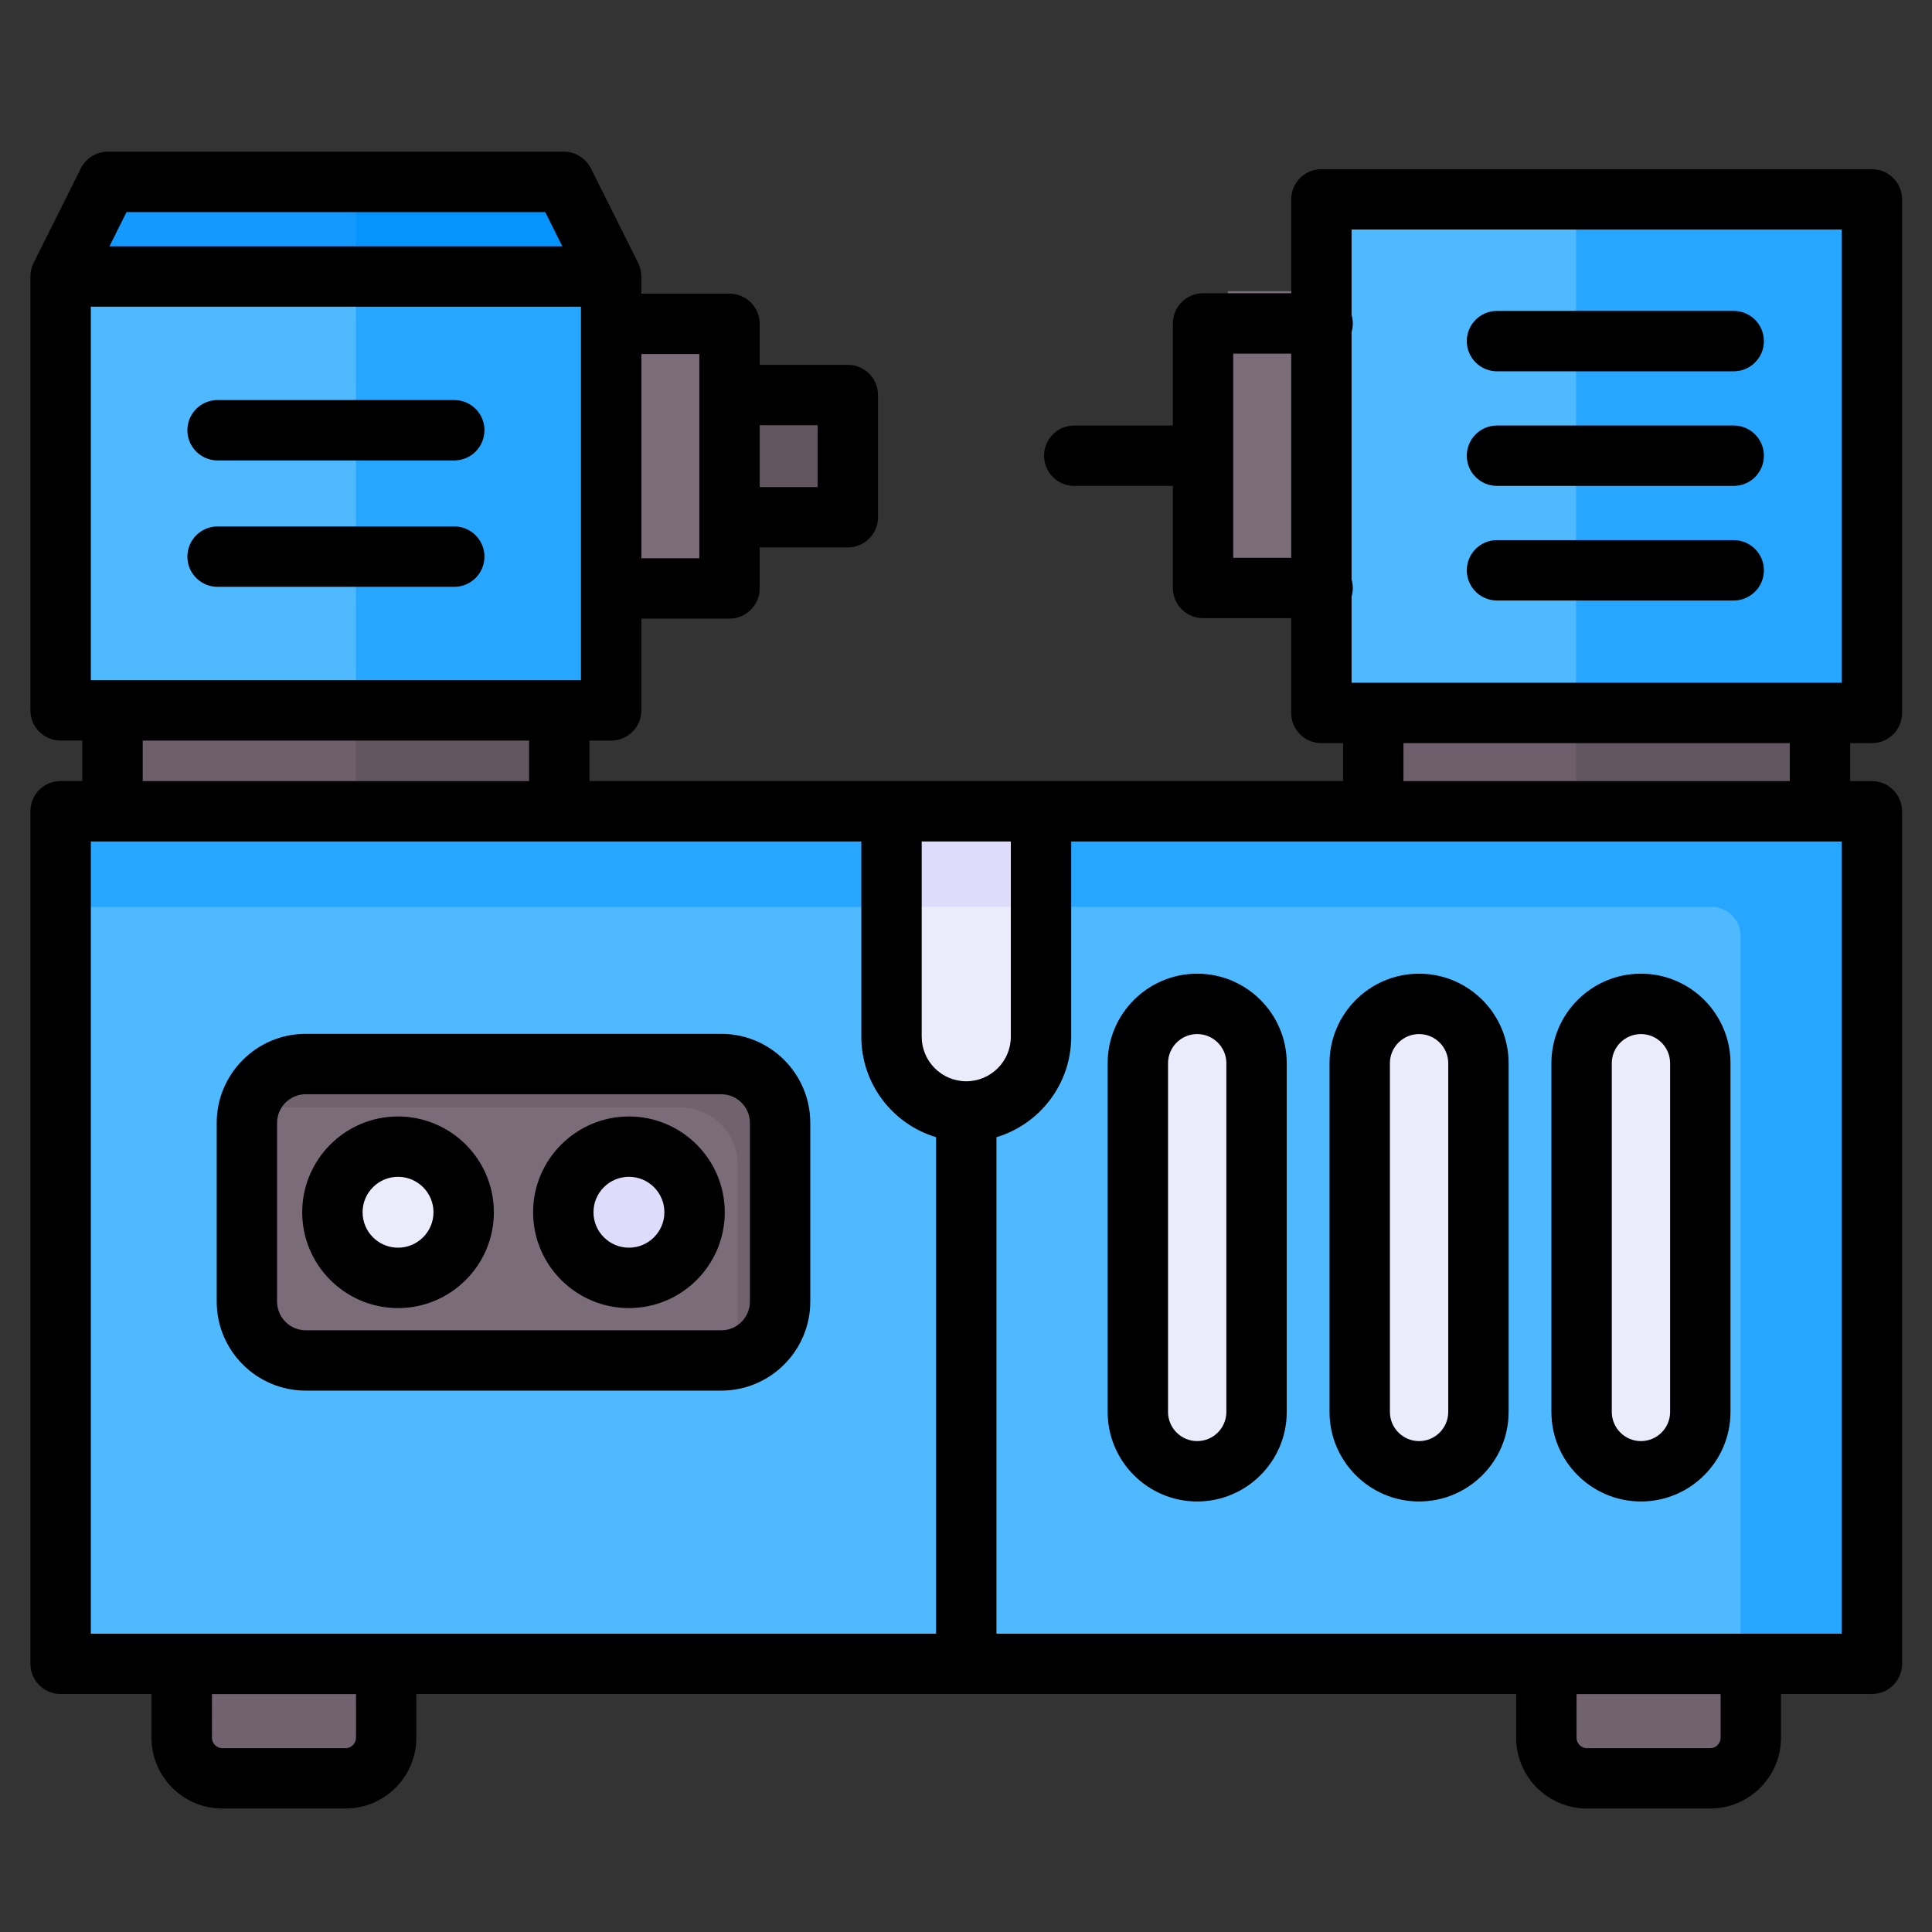 <svg id="Layer_1" viewBox="0 0 512 512" xmlns="http://www.w3.org/2000/svg" data-name="Layer 1"><rect x="0" y="0" width="512" height="512" fill="#333333" stroke="none"/><path d="m37.05 175.54h114.57v41.02h-114.57z" fill="#615560"/><path d="m37.05 175.54h57.29v41.02h-57.29z" fill="#6d5f6c"/><path d="m90.31 470.65h-30.86c-5.59 0-10.16-5.17-10.16-11.48v-41.84c0-6.31 4.57-11.48 10.16-11.48h30.86c5.59 0 10.16 5.17 10.16 11.48v41.84c0 6.31-4.57 11.48-10.16 11.48z" fill="#70626e" fill-rule="evenodd"/><path d="m360.38 175.54h114.57v41.02h-114.57z" fill="#6d5f6c"/><path d="m417.67 175.54h57.29v41.02h-57.29z" fill="#615560"/><path d="m195.46 102.08h25.84v37.44h-25.84z" fill="#615560"/><g fill-rule="evenodd"><path d="m163.29 83.82h21.43c4.05 0 7.34 2.98 7.34 6.66v58.38c0 3.68-3.29 6.66-7.34 6.66h-21.43z" fill="#7b6c79"/><path d="m354.87 51.89h133.8c4.05 0 7.34 3.28 7.34 7.32v124.59c0 4.04-3.28 7.32-7.34 7.32h-133.8c-4.05 0-7.34-3.28-7.34-7.32v-124.59c0-4.04 3.28-7.32 7.34-7.32z" fill="#4fb9ff"/><path d="m417.67 51.89h70.59c4.28 0 7.74 3.28 7.74 7.32v124.59c0 4.04-3.47 7.32-7.74 7.32h-70.59z" fill="#26a6fe"/><path d="m451.34 471.82h-30.25c-5.47 0-9.95-5.26-9.95-11.69v-42.6c0-6.43 4.48-11.69 9.95-11.69h30.25c5.47 0 9.95 5.26 9.95 11.69v42.6c0 6.43-4.48 11.69-9.95 11.69z" fill="#70626e"/><path d="m163.29 79.47v103.72c0 3.99-3.26 7.22-7.28 7.22h-132.73c-4.02 0-7.28-3.23-7.28-7.22v-103.72z" fill="#26a6fe"/><path d="m94.33 190.59h-70.59c-4.28 0-7.74-3.24-7.74-7.23v-103.89h78.33z" fill="#4fb9ff"/><path d="m152.73 52 11.37 23.95c.53 1.13.78 2.33.77 3.51h-148.87v-.07c0-1.36.33-2.64.92-3.75l11.37-23.95c1.28-2.72 3.88-4.29 6.58-4.29s111.14 0 111.14 0c3 0 5.57 1.88 6.72 4.59z" fill="#0593fc"/><path d="m94.33 79.47h-78.33v-.07c0-1.36.35-2.64.97-3.75l11.96-23.95c1.35-2.72 4.09-4.29 6.93-4.29s58.48 0 58.48 0v32.06z" fill="#1499ff"/></g><rect fill="#26a6fe" height="234.14" rx="7.74" width="480" x="16" y="208.81"/><path d="m461.3 442.96h-437.56c-4.28 0-7.74-3.47-7.74-7.74v-194.9h437.55c4.28 0 7.74 3.47 7.74 7.74v194.89z" fill="#4fb9ff" fill-rule="evenodd"/><path d="m256 301.28c-16.24 0-26.92-16.41-26.92-32.81v-59.66h53.83v59.66c0 16.4-10.68 32.81-26.92 32.81z" fill="#dedcfa" fill-rule="evenodd"/><path d="m256 301.28c-16.24 0-26.92-16.41-26.92-32.81v-28.15h53.83v28.15c0 16.4-10.68 32.81-26.92 32.81z" fill="#ecebfc" fill-rule="evenodd"/><rect fill="#70626e" height="76.01" rx="15.09" width="136.74" x="71.5" y="281.39"/><path d="m193.15 357.4h-106.56c-8.3 0-15.09-6.79-15.09-15.09v-45.84c0-.97.09-1.91.27-2.83.67-.09 1.35-.14 2.04-.14h106.57c8.3 0 15.09 6.79 15.09 15.09v45.84c0 .97-.09 1.91-.27 2.83-.67.09-1.35.14-2.04.14z" fill="#7b6c79" fill-rule="evenodd"/><path d="m110.26 336.22c9.27 0 16.83-7.56 16.83-16.83s-7.56-16.83-16.83-16.83-16.83 7.56-16.83 16.83 7.56 16.83 16.83 16.83z" fill="#ecebfc" fill-rule="evenodd"/><path d="m169.48 336.22c9.27 0 16.83-7.56 16.83-16.83s-7.56-16.83-16.83-16.83-16.83 7.56-16.83 16.83 7.56 16.83 16.83 16.83z" fill="#dedcfa" fill-rule="evenodd"/><rect fill="#ecebfc" height="119.88" rx="15.22" width="30.45" x="413.81" y="265.95"/><rect fill="#ecebfc" height="119.88" rx="15.22" width="30.45" x="356.9" y="265.95"/><rect fill="#ecebfc" height="119.88" rx="15.22" width="30.45" x="300" y="265.95"/><path d="m325.39 77.17h18.23v83.33h-18.23z" fill="#7b6c79"/><path d="m496.07 196.94c4.42 0 8-3.58 8-8v-136.1c0-4.42-3.58-8-8-8h-145.89c-4.42 0-8 3.58-8 8v24.88h-23.36c-4.42 0-8 3.58-8 8v27.05h-26.13c-4.42 0-8 3.58-8 8s3.58 8 8 8h26.13v27.05c0 4.42 3.58 8 8 8h23.36v25.11c0 4.42 3.58 8 8 8h5.75v10.06h-199.72v-10.73h5.75c4.42 0 8-3.58 8-8v-24.32h23.36c4.42 0 8-3.58 8-8v-10.87h23.36c4.42 0 8-3.58 8-8v-32.38c0-4.42-3.58-8-8-8h-23.36v-10.87c0-4.42-3.58-8-8-8h-23.36v-4.56c0-.06 0-.12 0-.19 0-.17-.01-.34-.03-.51 0-.11-.02-.21-.04-.32-.02-.15-.04-.3-.07-.45-.02-.13-.05-.25-.08-.37-.03-.13-.06-.25-.1-.37-.04-.14-.09-.28-.14-.43-.04-.1-.07-.21-.11-.31-.06-.15-.13-.3-.2-.45-.03-.06-.05-.12-.08-.18l-12.52-25.06c-1.35-2.71-4.13-4.43-7.16-4.43h-120.84c-3.03 0-5.8 1.71-7.16 4.43l-12.52 25.06c-.03.06-.05.12-.08.18-.07.15-.14.3-.2.45-.04.1-.08.21-.11.31-.05.14-.1.28-.14.43-.04.12-.07.25-.1.37s-.06.25-.08.37c-.03.15-.05.3-.07.45-.01.11-.03.21-.04.32-.01.17-.02.34-.03.51v.19 114.99c0 4.42 3.58 8 8 8h5.75v10.73h-5.75c-4.42 0-8 3.58-8 8v225.95c0 4.42 3.58 8 8 8h24.09v11.59c0 10.34 8.41 18.75 18.75 18.75h32.68c10.34 0 18.75-8.41 18.75-18.75v-11.59h291.47v11.59c0 10.34 8.41 18.75 18.75 18.75h32.68c10.34 0 18.75-8.41 18.75-18.75v-11.59h24.09c4.42 0 8-3.58 8-8v-225.93c0-4.42-3.58-8-8-8h-5.75v-10.06zm-8-136.1v120.1h-129.89v-22.85c.21-.72.33-1.48.33-2.27s-.12-1.55-.33-2.27v-65.57c.21-.72.33-1.48.33-2.27s-.12-1.55-.33-2.27v-22.61h129.89zm-161.25 86.99v-54.11h15.36v54.11zm-70.75 138.72c-6.51 0-11.81-5.3-11.81-11.81v-51.74h23.62v51.74c0 6.51-5.3 11.81-11.81 11.81zm-232-106.28v-98.99h129.89v98.99zm192.62-67.57v16.38h-15.36v-16.38zm-31.36-18.87v54.11h-15.36v-54.11zm-40.83-37.62 4.52 9.06h-120.01l4.52-9.06zm-106.68 140.06h102.39v10.73h-102.39zm-13.75 26.73h204.19v51.74c0 12.56 8.36 23.19 19.81 26.63v131.58h-224zm70.27 237.54c0 1.49-1.26 2.75-2.75 2.75h-32.67c-1.49 0-2.75-1.26-2.75-2.75v-11.59h38.18v11.59zm361.64 0c0 1.49-1.26 2.75-2.75 2.75h-32.68c-1.49 0-2.75-1.26-2.75-2.75v-11.59h38.18zm32.09-27.59h-224v-131.58c11.45-3.44 19.81-14.08 19.81-26.63v-51.74h204.19zm-13.75-225.95h-102.39v-10.06h102.39zm-393.3 161.53h110.12c13.01 0 23.59-10.58 23.59-23.59v-47.37c0-13.01-10.58-23.59-23.59-23.59h-110.12c-13.01 0-23.59 10.58-23.59 23.59v47.37c0 13.01 10.58 23.59 23.59 23.59zm-7.59-70.95c0-4.18 3.4-7.59 7.59-7.59h110.12c4.18 0 7.59 3.4 7.59 7.59v47.37c0 4.18-3.4 7.59-7.59 7.59h-110.12c-4.18 0-7.59-3.4-7.59-7.59zm32.05 49.08c14 0 25.4-11.39 25.4-25.39s-11.39-25.39-25.4-25.39-25.39 11.39-25.39 25.39 11.39 25.39 25.39 25.39zm0-34.79c5.18 0 9.4 4.21 9.4 9.39s-4.21 9.39-9.4 9.39-9.39-4.21-9.39-9.39 4.21-9.39 9.39-9.39zm61.2 34.79c14 0 25.39-11.39 25.39-25.39s-11.39-25.39-25.39-25.39-25.4 11.39-25.4 25.39 11.39 25.39 25.4 25.39zm0-34.79c5.18 0 9.39 4.21 9.39 9.39s-4.21 9.39-9.39 9.39-9.4-4.21-9.4-9.39 4.21-9.39 9.4-9.39zm222.04-221.47c0-4.42 3.58-8 8-8h62.73c4.42 0 8 3.58 8 8s-3.58 8-8 8h-62.73c-4.42 0-8-3.58-8-8zm0 30.37c0-4.42 3.58-8 8-8h62.73c4.42 0 8 3.58 8 8s-3.58 8-8 8h-62.73c-4.42 0-8-3.58-8-8zm0 30.37c0-4.42 3.58-8 8-8h62.73c4.42 0 8 3.58 8 8s-3.58 8-8 8h-62.73c-4.42 0-8-3.58-8-8zm-260.34-37.12c0 4.42-3.58 8-8 8h-62.72c-4.42 0-8-3.58-8-8s3.58-8 8-8h62.73c4.42 0 8 3.58 8 8zm0 33.5c0 4.42-3.58 8-8 8h-62.72c-4.42 0-8-3.58-8-8s3.58-8 8-8h62.73c4.42 0 8 3.58 8 8zm306.49 110.52c-13.09 0-23.73 10.65-23.73 23.73v92.41c0 13.09 10.65 23.73 23.73 23.73s23.73-10.65 23.73-23.73v-92.41c0-13.09-10.65-23.73-23.73-23.73zm7.73 116.14c0 4.26-3.47 7.73-7.73 7.73s-7.73-3.47-7.73-7.73v-92.41c0-4.26 3.47-7.73 7.73-7.73s7.73 3.47 7.73 7.73zm-66.53-116.14c-13.09 0-23.73 10.65-23.73 23.73v92.41c0 13.09 10.65 23.73 23.73 23.73s23.73-10.65 23.73-23.73v-92.41c0-13.09-10.65-23.73-23.73-23.73zm7.73 116.14c0 4.26-3.47 7.73-7.73 7.73s-7.73-3.47-7.73-7.73v-92.41c0-4.26 3.47-7.73 7.73-7.73s7.73 3.47 7.73 7.73zm-66.53-116.14c-13.09 0-23.73 10.65-23.73 23.73v92.41c0 13.09 10.65 23.73 23.73 23.73s23.73-10.65 23.73-23.73v-92.41c0-13.09-10.65-23.73-23.73-23.73zm7.73 116.14c0 4.26-3.47 7.73-7.73 7.73s-7.73-3.47-7.73-7.73v-92.41c0-4.26 3.47-7.73 7.73-7.73s7.73 3.47 7.73 7.73z"/></svg>